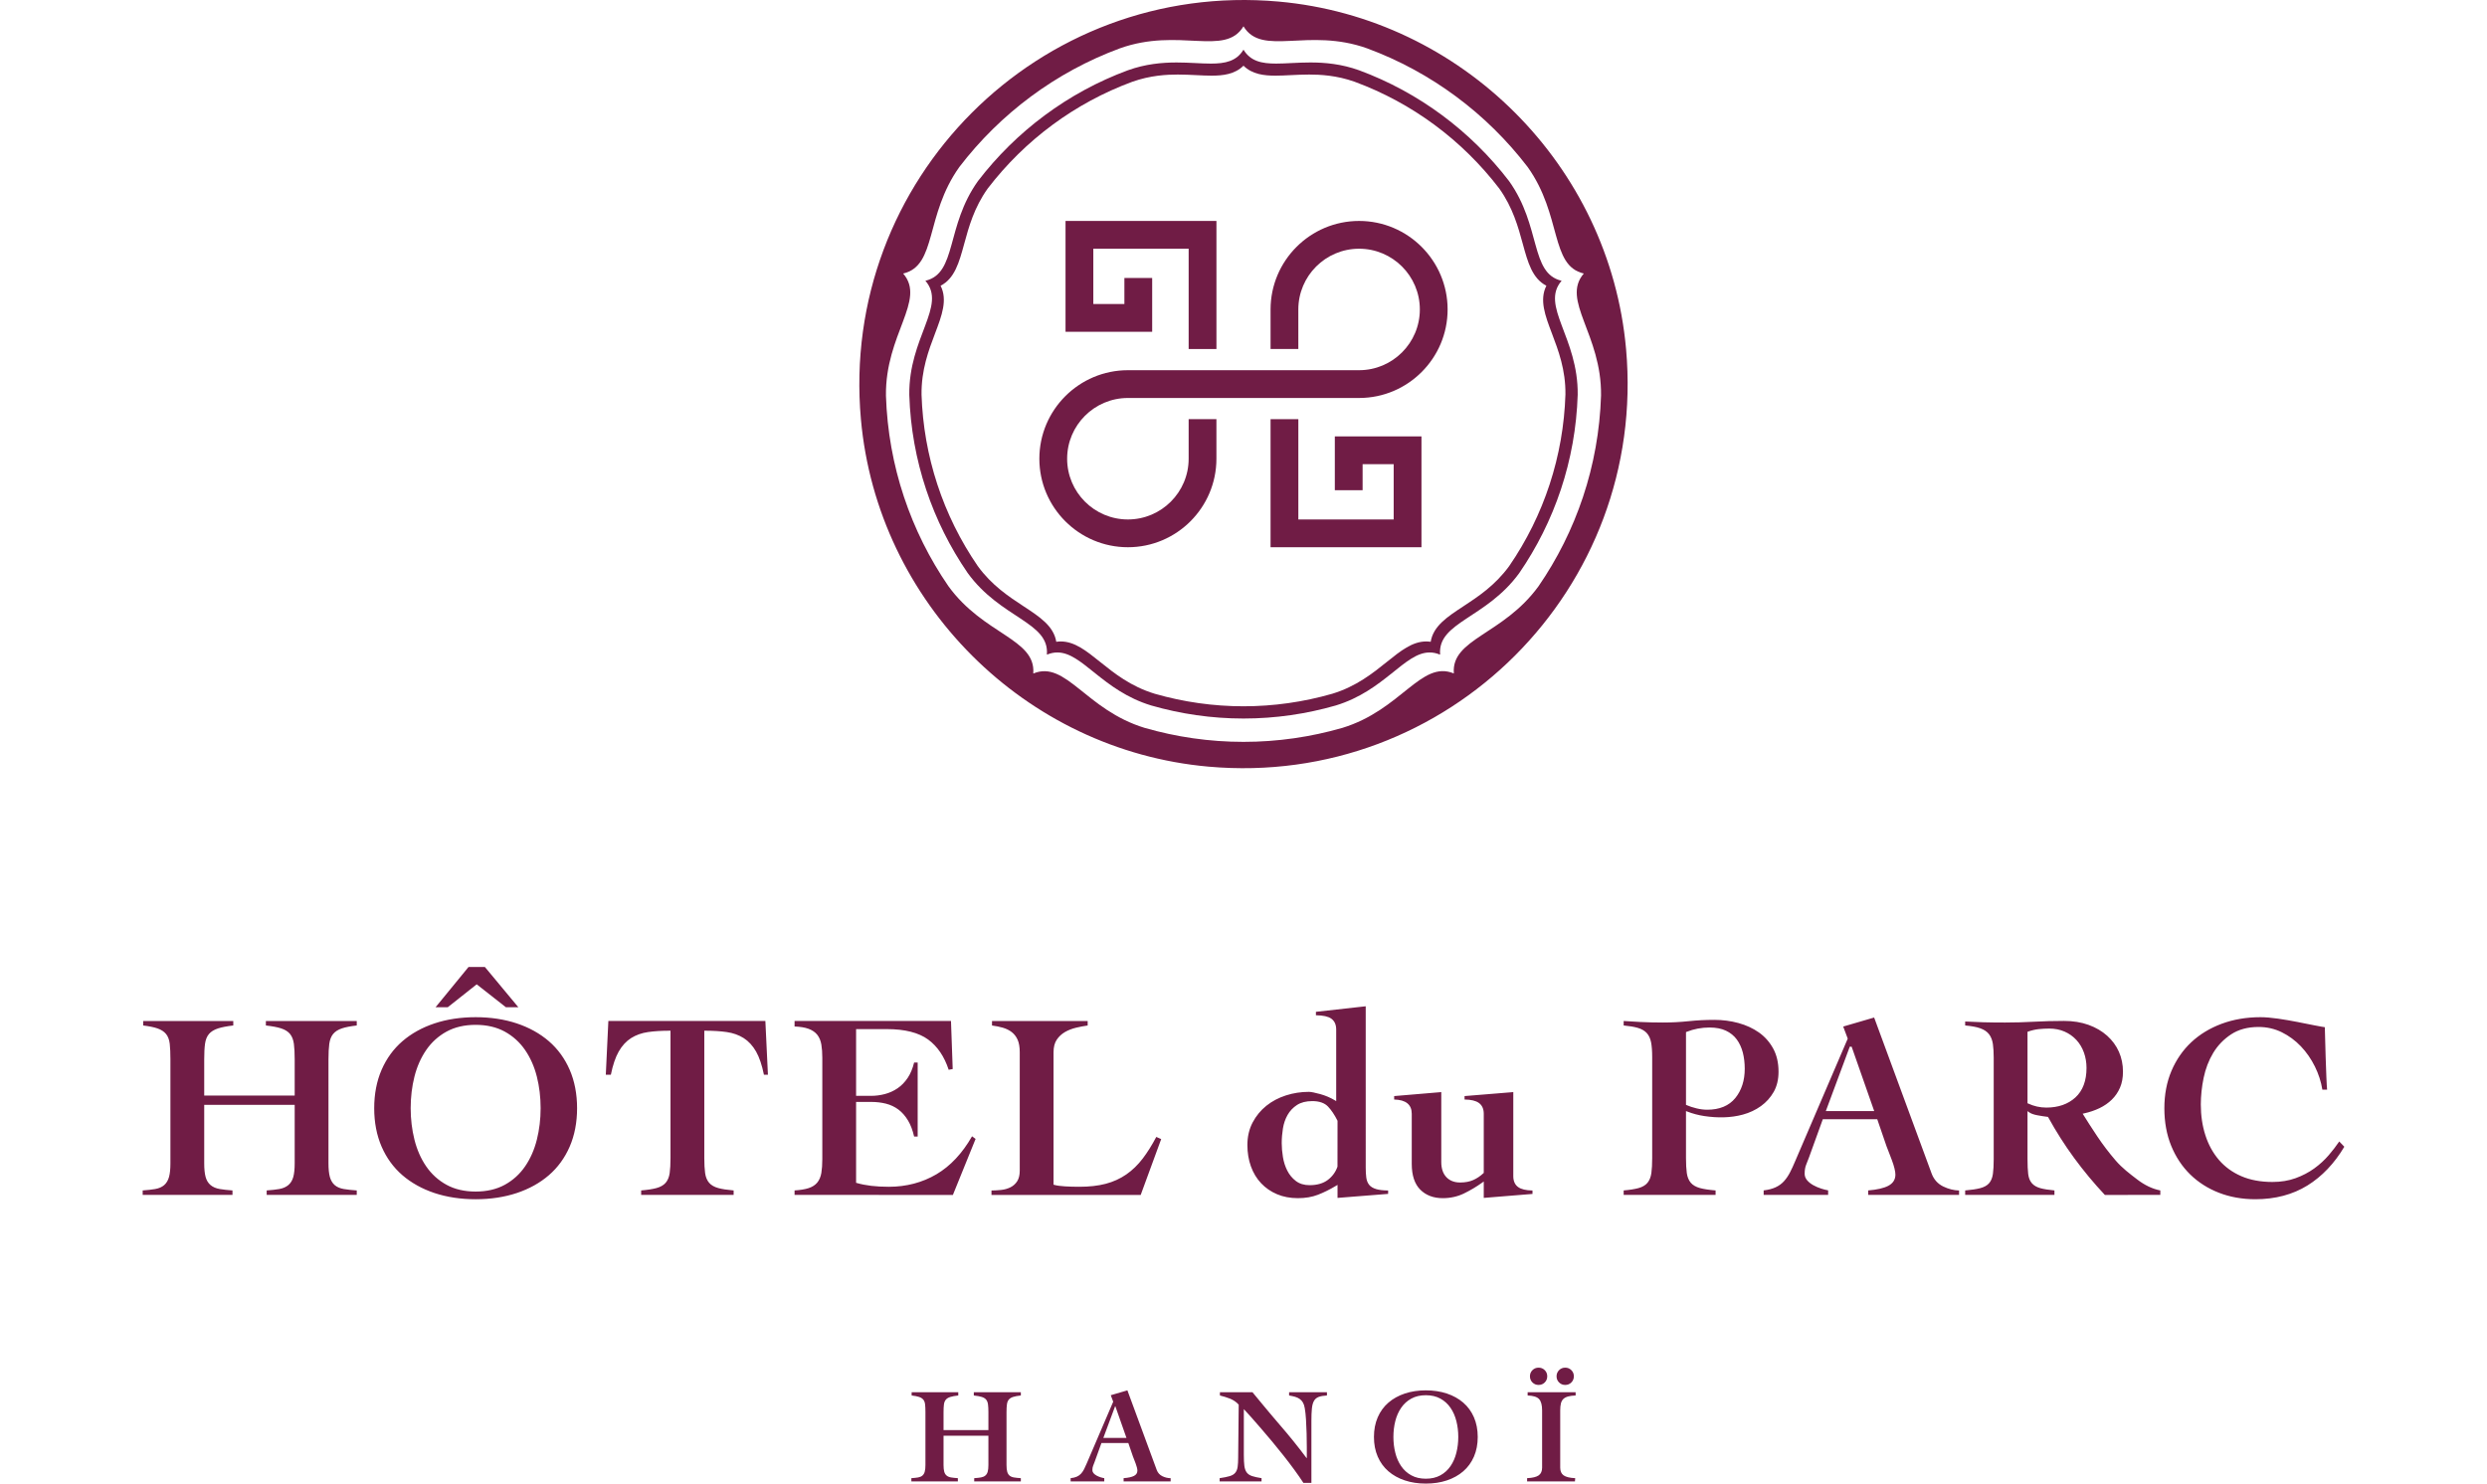 <?xml version="1.0" encoding="utf-8"?>
<!-- Generator: Adobe Illustrator 19.0.0, SVG Export Plug-In . SVG Version: 6.00 Build 0)  -->
<svg version="1.1" id="レイヤー_1" xmlns="http://www.w3.org/2000/svg" xmlns:xlink="http://www.w3.org/1999/xlink" x="0px"
	 y="0px" width="200px" height="119.326px" viewBox="0 0 177.051 119.326" style="enable-background:new 0 0 177.051 119.326;"
	 xml:space="preserve">
<style type="text/css">
	.st0{fill:#701C45;}
</style>
<path class="st0" d="M61.816,118.891c0.218-0.014,0.399-0.034,0.544-0.059c0.145-0.026,0.261-0.076,0.348-0.153
	c0.087-0.076,0.148-0.18,0.184-0.315c0.037-0.134,0.055-0.313,0.055-0.538v-4.238c0-0.261-0.009-0.471-0.028-0.63
	c-0.018-0.159-0.065-0.286-0.141-0.38c-0.076-0.095-0.189-0.167-0.337-0.218c-0.148-0.05-0.349-0.09-0.603-0.119v-0.261h3.749v0.261
	c-0.268,0.029-0.481,0.069-0.641,0.119c-0.159,0.051-0.279,0.123-0.358,0.218c-0.08,0.094-0.131,0.221-0.153,0.38
	c-0.021,0.159-0.032,0.369-0.032,0.63v1.435h3.608v-1.435c0-0.261-0.011-0.471-0.033-0.63s-0.07-0.286-0.147-0.38
	c-0.076-0.095-0.192-0.167-0.347-0.218c-0.156-0.05-0.372-0.09-0.647-0.119v-0.261h3.782v0.261c-0.268,0.029-0.478,0.069-0.63,0.119
	c-0.153,0.051-0.267,0.123-0.343,0.218c-0.076,0.094-0.125,0.221-0.146,0.38c-0.022,0.159-0.033,0.369-0.033,0.63v4.238
	c0,0.225,0.018,0.404,0.054,0.538c0.037,0.135,0.098,0.239,0.185,0.315c0.087,0.077,0.205,0.127,0.353,0.153
	c0.149,0.025,0.335,0.045,0.56,0.059v0.261H66.87v-0.261c0.217-0.014,0.398-0.034,0.543-0.059c0.145-0.026,0.262-0.076,0.353-0.153
	c0.091-0.076,0.154-0.18,0.19-0.315c0.037-0.134,0.055-0.313,0.055-0.538v-2.347h-3.608v2.347c0,0.225,0.018,0.404,0.054,0.538
	c0.036,0.135,0.1,0.239,0.19,0.315c0.091,0.077,0.21,0.127,0.359,0.153c0.149,0.025,0.331,0.045,0.549,0.059v0.261h-3.739V118.891z
	 M74.624,118.891c0.203-0.021,0.372-0.063,0.506-0.125c0.134-0.061,0.246-0.143,0.337-0.244c0.09-0.102,0.17-0.219,0.239-0.353
	s0.139-0.288,0.212-0.462l2.13-4.966l-0.196-0.522l1.337-0.391l2.358,6.4c0.087,0.233,0.239,0.401,0.456,0.506
	c0.218,0.105,0.439,0.157,0.663,0.157v0.261h-3.782v-0.261c0.377-0.029,0.656-0.09,0.837-0.184s0.272-0.236,0.272-0.424
	c0-0.065-0.013-0.149-0.038-0.25c-0.026-0.102-0.058-0.205-0.098-0.31c-0.04-0.105-0.08-0.21-0.12-0.315
	c-0.039-0.105-0.074-0.194-0.103-0.266l-0.369-1.076h-2.163l-0.554,1.532c-0.036,0.102-0.074,0.2-0.114,0.294
	c-0.04,0.094-0.06,0.213-0.06,0.358c0,0.087,0.031,0.167,0.092,0.239c0.062,0.073,0.142,0.136,0.239,0.19
	c0.098,0.055,0.203,0.1,0.316,0.136c0.112,0.037,0.215,0.062,0.309,0.076v0.261h-2.706V118.891z M79.113,115.653l-0.892-2.543H78.2
	l-0.946,2.543H79.113z M86.608,118.891c0.34-0.05,0.608-0.105,0.804-0.163c0.196-0.057,0.344-0.146,0.445-0.266
	c0.102-0.119,0.167-0.277,0.196-0.473c0.029-0.195,0.044-0.456,0.044-0.782l0.043-4.227c-0.094-0.109-0.201-0.203-0.321-0.283
	c-0.119-0.08-0.244-0.147-0.374-0.201c-0.131-0.054-0.265-0.101-0.403-0.141c-0.137-0.04-0.275-0.078-0.413-0.114v-0.261h2.619
	c0,0,1.458,1.775,2.201,2.63c0.743,0.855,1.458,1.742,2.146,2.662h0.022v-0.88c0-0.355-0.005-0.723-0.016-1.103
	s-0.027-0.749-0.049-1.108c-0.022-0.359-0.054-0.661-0.098-0.908c-0.029-0.188-0.078-0.342-0.147-0.462
	c-0.069-0.119-0.157-0.217-0.266-0.293c-0.109-0.076-0.234-0.134-0.375-0.174c-0.141-0.04-0.299-0.074-0.473-0.103v-0.261h3.043
	v0.261c-0.282,0.015-0.507,0.054-0.673,0.119c-0.167,0.066-0.292,0.174-0.375,0.326c-0.084,0.152-0.138,0.357-0.163,0.614
	c-0.026,0.258-0.038,0.585-0.038,0.984v4.988h-0.642c-0.217-0.334-0.463-0.689-0.739-1.065c-0.275-0.377-0.563-0.756-0.864-1.136
	c-0.3-0.38-0.604-0.755-0.912-1.125c-0.309-0.369-0.603-0.717-0.886-1.043c-0.283-0.326-0.543-0.625-0.782-0.896
	c-0.24-0.272-0.442-0.495-0.609-0.669v3.684c0,0.37,0.014,0.665,0.043,0.886c0.029,0.221,0.093,0.397,0.191,0.527
	c0.097,0.13,0.241,0.226,0.429,0.288c0.188,0.062,0.442,0.118,0.761,0.168v0.261h-3.369V118.891z M103.189,111.828
	c0.615,0,1.179,0.085,1.69,0.255c0.51,0.171,0.951,0.415,1.32,0.734c0.369,0.318,0.655,0.711,0.859,1.179
	c0.202,0.467,0.304,0.994,0.304,1.581s-0.102,1.114-0.304,1.581c-0.204,0.467-0.49,0.86-0.859,1.179
	c-0.369,0.319-0.81,0.563-1.32,0.734c-0.511,0.17-1.075,0.255-1.69,0.255c-0.616,0-1.179-0.085-1.69-0.255
	c-0.511-0.171-0.951-0.415-1.32-0.734c-0.37-0.319-0.656-0.712-0.859-1.179c-0.203-0.467-0.304-0.994-0.304-1.581
	s0.101-1.114,0.304-1.581c0.203-0.468,0.489-0.861,0.859-1.179c0.369-0.319,0.809-0.563,1.32-0.734
	C102.01,111.913,102.573,111.828,103.189,111.828 M103.189,112.219c-0.45,0-0.839,0.091-1.168,0.272
	c-0.33,0.181-0.602,0.427-0.815,0.739c-0.214,0.311-0.372,0.668-0.473,1.07c-0.102,0.402-0.152,0.828-0.152,1.277
	c0,0.442,0.05,0.866,0.152,1.271c0.101,0.407,0.259,0.765,0.473,1.076c0.213,0.312,0.485,0.558,0.815,0.739
	c0.329,0.181,0.718,0.272,1.168,0.272c0.449,0,0.838-0.091,1.168-0.272s0.601-0.427,0.815-0.739
	c0.214-0.311,0.371-0.669,0.472-1.076c0.102-0.405,0.153-0.829,0.153-1.271c0-0.449-0.051-0.875-0.153-1.277
	c-0.101-0.402-0.258-0.759-0.472-1.07c-0.214-0.312-0.485-0.558-0.815-0.739S103.638,112.219,103.189,112.219 M111.376,111.98h3.858
	v0.261c-0.247,0.007-0.451,0.035-0.614,0.081c-0.163,0.048-0.29,0.116-0.381,0.207c-0.09,0.09-0.154,0.21-0.19,0.358
	c-0.036,0.149-0.054,0.332-0.054,0.549v4.608c0,0.282,0.09,0.489,0.272,0.619c0.181,0.131,0.492,0.207,0.934,0.228l-0.022,0.261
	h-3.847v-0.261c0.442-0.021,0.754-0.097,0.935-0.228c0.181-0.13,0.272-0.337,0.272-0.619v-4.608c0-0.427-0.082-0.729-0.245-0.907
	c-0.163-0.178-0.469-0.273-0.918-0.288V111.98z M112.256,110.002c0.196,0,0.361,0.067,0.495,0.201s0.201,0.299,0.201,0.494
	c0,0.196-0.067,0.361-0.201,0.495c-0.134,0.134-0.299,0.201-0.495,0.201c-0.195,0-0.36-0.067-0.494-0.201
	c-0.134-0.134-0.201-0.299-0.201-0.495c0-0.195,0.067-0.36,0.201-0.494S112.061,110.002,112.256,110.002 M114.397,110.002
	c0.196,0,0.36,0.067,0.494,0.201s0.201,0.299,0.201,0.494c0,0.196-0.067,0.361-0.201,0.495c-0.134,0.134-0.298,0.201-0.494,0.201
	c-0.196,0-0.36-0.067-0.494-0.201c-0.134-0.134-0.202-0.299-0.202-0.495c0-0.195,0.068-0.36,0.202-0.494
	S114.201,110.002,114.397,110.002"/>
<path class="st0" d="M7.221,96.109v-0.361c-0.399-0.028-0.741-0.066-1.018-0.113c-0.306-0.052-0.556-0.159-0.745-0.318
	c-0.191-0.16-0.325-0.382-0.4-0.661c-0.073-0.27-0.11-0.633-0.11-1.082v-4.71h7.276v4.71c0,0.448-0.038,0.812-0.11,1.082
	c-0.076,0.279-0.211,0.502-0.401,0.661c-0.189,0.159-0.435,0.266-0.733,0.318c-0.272,0.047-0.611,0.085-1.008,0.113v0.361h7.243
	v-0.36c-0.413-0.029-0.762-0.067-1.04-0.114c-0.306-0.052-0.553-0.16-0.735-0.318c-0.183-0.161-0.314-0.383-0.389-0.661
	c-0.073-0.269-0.11-0.632-0.11-1.082V85.21c0-0.515,0.022-0.937,0.065-1.254c0.045-0.328,0.148-0.593,0.307-0.789
	c0.159-0.197,0.398-0.35,0.711-0.454c0.291-0.097,0.691-0.175,1.191-0.232V82.12H9.907v0.361c0.514,0.057,0.925,0.135,1.223,0.232
	c0.32,0.104,0.563,0.257,0.722,0.454c0.159,0.196,0.262,0.461,0.307,0.789c0.043,0.315,0.065,0.737,0.065,1.254v2.909H4.948V85.21
	c0-0.516,0.021-0.938,0.065-1.254c0.045-0.329,0.151-0.594,0.318-0.791c0.166-0.196,0.416-0.348,0.743-0.453
	c0.304-0.096,0.711-0.174,1.211-0.231V82.12H0.042v0.361c0.472,0.058,0.854,0.135,1.138,0.232c0.305,0.105,0.541,0.257,0.7,0.454
	c0.159,0.196,0.258,0.462,0.296,0.791c0.036,0.319,0.054,0.74,0.054,1.252v8.364c0,0.448-0.037,0.812-0.11,1.082
	c-0.076,0.279-0.206,0.501-0.389,0.661c-0.182,0.158-0.425,0.265-0.724,0.318C0.736,95.682,0.397,95.72,0,95.748v0.361H7.221z
	 M26.776,81.814c-1.201,0-2.315,0.168-3.31,0.5c-0.994,0.331-1.862,0.813-2.58,1.433c-0.717,0.619-1.28,1.392-1.673,2.298
	c-0.394,0.908-0.595,1.948-0.595,3.09s0.201,2.181,0.595,3.089c0.393,0.907,0.956,1.68,1.673,2.299
	c0.718,0.62,1.586,1.101,2.58,1.433c0.996,0.331,2.109,0.5,3.31,0.5c1.2,0,2.314-0.169,3.31-0.5
	c0.994-0.332,1.862-0.813,2.579-1.433c0.717-0.618,1.28-1.392,1.674-2.299c0.394-0.908,0.594-1.948,0.594-3.089
	c0-1.142-0.2-2.181-0.594-3.09c-0.394-0.907-0.957-1.68-1.673-2.298c-0.718-0.62-1.586-1.102-2.58-1.433
	C29.09,81.982,27.977,81.814,26.776,81.814 M26.776,95.839c-0.896,0-1.684-0.183-2.343-0.545c-0.659-0.361-1.209-0.86-1.635-1.483
	c-0.425-0.619-0.743-1.342-0.944-2.148c-0.201-0.802-0.303-1.653-0.303-2.528c0-0.889,0.102-1.744,0.303-2.539
	c0.201-0.799,0.519-1.518,0.944-2.138c0.426-0.622,0.976-1.12,1.635-1.483c0.659-0.361,1.447-0.545,2.343-0.545
	c0.895,0,1.683,0.184,2.343,0.545c0.658,0.362,1.208,0.861,1.635,1.483c0.425,0.62,0.743,1.339,0.944,2.138
	c0.201,0.796,0.303,1.65,0.303,2.539c0,0.874-0.102,1.725-0.303,2.528c-0.201,0.806-0.519,1.529-0.944,2.148
	c-0.427,0.623-0.977,1.122-1.635,1.483C28.46,95.656,27.671,95.839,26.776,95.839 M29.21,81.014h1.002l-2.693-3.239h-1.314
	l-2.652,3.239h0.981l2.327-1.844L29.21,81.014z M40.087,95.748v0.361h7.436v-0.361c-0.513-0.043-0.926-0.106-1.23-0.189
	c-0.329-0.09-0.58-0.235-0.746-0.432c-0.167-0.197-0.274-0.459-0.318-0.78c-0.043-0.308-0.065-0.712-0.065-1.201V82.902h0.078
	c0.643,0,1.224,0.036,1.726,0.108c0.51,0.073,0.967,0.235,1.361,0.483c0.394,0.249,0.731,0.615,1.002,1.089
	c0.26,0.458,0.471,1.083,0.628,1.858h0.322l-0.206-4.324H37.449l-0.206,4.324h0.407c0.157-0.776,0.369-1.401,0.629-1.858
	c0.269-0.474,0.607-0.84,1.002-1.089c0.393-0.248,0.85-0.41,1.36-0.483c0.502-0.072,1.083-0.108,1.727-0.108h0.078v10.244
	c0,0.487-0.022,0.891-0.065,1.201c-0.045,0.321-0.152,0.583-0.318,0.78c-0.167,0.197-0.418,0.342-0.747,0.432
	C41.013,95.642,40.599,95.705,40.087,95.748 M65.155,96.111l1.826-4.507l-0.285-0.21c-0.782,1.368-1.743,2.395-2.859,3.052
	c-1.137,0.669-2.427,1.008-3.835,1.008c-0.519,0-0.994-0.026-1.414-0.076c-0.425-0.051-0.815-0.127-1.16-0.228l-0.057-0.016v-6.506
	h1.194c0.433,0,0.84,0.048,1.209,0.141c0.373,0.096,0.71,0.256,1.003,0.475c0.293,0.22,0.552,0.516,0.771,0.88
	c0.209,0.348,0.374,0.783,0.489,1.292h0.286V85.46h-0.286c-0.117,0.481-0.289,0.895-0.512,1.23
	c-0.234,0.351-0.512,0.636-0.826,0.847c-0.313,0.212-0.657,0.367-1.021,0.461c-0.361,0.095-0.735,0.143-1.113,0.143h-1.194v-5.368
	h2.48c1.44,0,2.556,0.283,3.317,0.841c0.746,0.547,1.3,1.364,1.648,2.43l0.324-0.06l-0.138-3.868l-12.579,0.001v0.445
	c0.458,0.018,0.834,0.08,1.118,0.184c0.305,0.111,0.544,0.275,0.71,0.486c0.165,0.21,0.274,0.474,0.327,0.786
	c0.05,0.303,0.076,0.661,0.076,1.063v8.15c0,0.431-0.026,0.804-0.076,1.107c-0.053,0.312-0.163,0.573-0.328,0.776
	c-0.166,0.204-0.406,0.356-0.712,0.454c-0.283,0.09-0.658,0.151-1.115,0.181v0.359L65.155,96.111z M80.258,96.111l1.648-4.493
	l-0.394-0.173c-0.349,0.661-0.715,1.245-1.089,1.737c-0.389,0.511-0.835,0.943-1.325,1.282c-0.493,0.34-1.049,0.593-1.655,0.751
	c-0.603,0.159-1.317,0.239-2.121,0.239c-0.412,0-0.804-0.011-1.163-0.033c-0.362-0.022-0.649-0.062-0.854-0.12l-0.056-0.017V84.631
	c0-0.414,0.088-0.753,0.26-1.009c0.17-0.251,0.391-0.458,0.658-0.613c0.262-0.153,0.565-0.271,0.9-0.351
	c0.31-0.075,0.622-0.133,0.927-0.175V82.12h-7.693v0.362c0.317,0.043,0.608,0.102,0.866,0.176c0.281,0.082,0.524,0.202,0.723,0.357
	c0.202,0.157,0.362,0.366,0.474,0.62c0.111,0.252,0.168,0.587,0.168,0.996v9.522c0,0.357-0.07,0.645-0.206,0.857
	c-0.135,0.211-0.319,0.376-0.546,0.489c-0.222,0.111-0.476,0.182-0.755,0.211c-0.247,0.027-0.505,0.041-0.767,0.043v0.357
	L80.258,96.111z M93.778,87.819c-0.632,0-1.252,0.096-1.841,0.286c-0.589,0.189-1.119,0.469-1.573,0.833
	c-0.454,0.364-0.827,0.817-1.106,1.348c-0.278,0.53-0.42,1.138-0.42,1.808c0,0.618,0.096,1.197,0.285,1.722
	c0.188,0.523,0.464,0.979,0.82,1.356c0.356,0.376,0.787,0.673,1.282,0.882c0.495,0.21,1.058,0.316,1.674,0.316
	c0.602,0,1.145-0.092,1.612-0.274c0.472-0.182,0.962-0.425,1.458-0.723l0.118-0.071v1.047l4.069-0.323v-0.273
	c-0.399-0.004-0.719-0.041-0.952-0.11c-0.258-0.076-0.452-0.193-0.576-0.348c-0.122-0.154-0.2-0.351-0.23-0.587
	c-0.029-0.222-0.044-0.49-0.044-0.794V80.936l-4.004,0.446v0.276c0.58,0.008,0.984,0.097,1.232,0.271
	c0.264,0.187,0.398,0.482,0.398,0.879v5.757l-0.118-0.071c-0.349-0.209-0.743-0.377-1.171-0.496
	C94.263,87.879,93.956,87.819,93.778,87.819 M93.843,95.325c-0.445,0-0.818-0.114-1.109-0.338c-0.288-0.221-0.519-0.5-0.687-0.831
	c-0.167-0.327-0.285-0.695-0.351-1.095c-0.064-0.395-0.097-0.771-0.097-1.117c0-0.388,0.033-0.786,0.097-1.181
	c0.066-0.401,0.191-0.766,0.374-1.087c0.184-0.325,0.438-0.593,0.755-0.8c0.319-0.207,0.733-0.313,1.232-0.313
	c0.563,0,0.99,0.149,1.269,0.443c0.268,0.283,0.521,0.661,0.753,1.123l0.008,0.035l-0.004,3.671
	c-0.148,0.428-0.409,0.787-0.777,1.067C94.936,95.182,94.444,95.325,93.843,95.325 M100.641,88.436
	c0.939,0.02,1.415,0.406,1.415,1.149v4.032c0,0.918,0.23,1.613,0.685,2.068c0.454,0.455,1.063,0.685,1.81,0.685
	c0.614,0,1.188-0.128,1.703-0.378c0.524-0.255,1.018-0.549,1.468-0.873l0.124-0.089v1.319l3.919-0.319v-0.277
	c-0.524-0.008-0.9-0.096-1.147-0.271c-0.263-0.186-0.397-0.482-0.397-0.879v-6.764l-3.919,0.32v0.276
	c0.524,0.008,0.899,0.097,1.146,0.272c0.264,0.186,0.398,0.481,0.398,0.878v4.752l-0.025,0.023c-0.248,0.234-0.522,0.419-0.815,0.55
	c-0.294,0.133-0.651,0.2-1.06,0.2c-0.465,0-0.837-0.145-1.108-0.431c-0.27-0.286-0.408-0.693-0.408-1.212v-5.628l-3.789,0.32V88.436
	z M119.098,95.748v0.361h7.392v-0.361c-0.527-0.043-0.947-0.106-1.25-0.189c-0.329-0.09-0.581-0.235-0.747-0.432
	c-0.166-0.196-0.273-0.458-0.318-0.78c-0.043-0.31-0.065-0.714-0.065-1.201v-3.782l0.106,0.041c0.436,0.169,0.896,0.29,1.367,0.361
	c1.051,0.157,2.119,0.151,3.099-0.117c0.538-0.146,1.028-0.377,1.454-0.684c0.425-0.306,0.772-0.692,1.029-1.145
	c0.257-0.451,0.387-0.997,0.387-1.623c0-0.712-0.145-1.338-0.43-1.861c-0.286-0.523-0.672-0.958-1.145-1.293
	c-0.478-0.336-1.032-0.592-1.649-0.76c-0.62-0.169-1.269-0.254-1.931-0.254c-0.708,0-1.409,0.035-2.083,0.107
	c-0.676,0.071-1.36,0.107-2.035,0.107c-0.673,0-1.287-0.015-1.827-0.043c-0.508-0.026-0.959-0.053-1.354-0.08v0.36
	c0.456,0.043,0.833,0.106,1.122,0.189c0.313,0.089,0.56,0.23,0.734,0.419c0.173,0.189,0.291,0.444,0.351,0.757
	c0.058,0.304,0.087,0.705,0.087,1.194v8.107c0,0.489-0.022,0.893-0.065,1.201c-0.045,0.32-0.147,0.582-0.306,0.778
	c-0.159,0.198-0.403,0.344-0.726,0.434C119.999,95.641,119.596,95.705,119.098,95.748 M125.818,89.256
	c-0.278,0-0.569-0.037-0.866-0.11c-0.297-0.072-0.565-0.16-0.795-0.262l-0.047-0.02v-5.851l0.049-0.02
	c0.29-0.115,0.59-0.204,0.894-0.261c0.304-0.058,0.626-0.088,0.958-0.088c0.509,0,0.949,0.086,1.309,0.254
	c0.36,0.17,0.656,0.409,0.877,0.711c0.219,0.3,0.382,0.656,0.485,1.056c0.101,0.399,0.152,0.835,0.152,1.296
	c0,0.943-0.255,1.736-0.757,2.354C127.57,88.939,126.81,89.256,125.818,89.256 M138.763,95.748v0.36h7.307v-0.355
	c-0.427-0.012-0.852-0.119-1.264-0.318c-0.445-0.215-0.762-0.565-0.94-1.04l-4.625-12.554l-2.488,0.726l0.365,0.973l-0.013,0.028
	l-4.203,9.801c-0.144,0.345-0.285,0.653-0.421,0.916c-0.138,0.269-0.3,0.509-0.483,0.714c-0.184,0.207-0.417,0.376-0.69,0.501
	c-0.255,0.118-0.575,0.2-0.952,0.245v0.362l5.185,0.001v-0.366c-0.173-0.03-0.36-0.078-0.558-0.142
	c-0.224-0.072-0.438-0.165-0.636-0.274c-0.201-0.112-0.367-0.244-0.493-0.393c-0.133-0.157-0.201-0.332-0.201-0.523
	c0-0.295,0.042-0.543,0.124-0.738c0.077-0.181,0.152-0.375,0.224-0.575l1.112-3.075h4.378l0.747,2.176
	c0.057,0.14,0.124,0.315,0.203,0.523l0.237,0.622c0.079,0.21,0.144,0.419,0.195,0.62c0.052,0.208,0.078,0.376,0.078,0.512
	c0,0.401-0.195,0.706-0.579,0.905C140.019,95.564,139.478,95.688,138.763,95.748 M139.245,89.363h-3.889l1.924-5.175h0.152
	L139.245,89.363z M151.574,89.368l0.124,0.09c0.147,0.107,0.371,0.189,0.665,0.243c0.306,0.057,0.582,0.1,0.82,0.128l0.04,0.005
	l0.02,0.035c0.624,1.136,1.326,2.237,2.085,3.273c0.752,1.025,1.581,2.024,2.467,2.968l4.459-0.003v-0.359
	c-0.631-0.123-1.255-0.42-1.857-0.882c-0.616-0.473-1.201-0.907-1.738-1.53c-0.536-0.624-1.033-1.276-1.475-1.938
	c-0.443-0.666-0.819-1.247-1.116-1.729l-0.058-0.094l0.108-0.023c0.448-0.098,0.868-0.241,1.248-0.423
	c0.375-0.181,0.707-0.41,0.987-0.683c0.277-0.27,0.499-0.593,0.658-0.962c0.16-0.367,0.24-0.801,0.24-1.287
	c0-0.572-0.109-1.11-0.325-1.599c-0.216-0.487-0.534-0.922-0.946-1.292c-0.413-0.37-0.916-0.665-1.497-0.874
	c-0.582-0.211-1.248-0.318-1.979-0.318c-0.837,0-1.651,0.022-2.419,0.065c-0.771,0.042-1.552,0.064-2.321,0.064
	c-0.648,0-1.23-0.007-1.728-0.021c-0.478-0.014-0.973-0.034-1.475-0.061v0.318c0.5,0.045,0.904,0.119,1.202,0.223
	c0.321,0.112,0.565,0.277,0.724,0.488c0.157,0.211,0.259,0.475,0.304,0.787c0.043,0.302,0.065,0.674,0.065,1.104v8.15
	c0,0.488-0.022,0.888-0.065,1.191c-0.045,0.314-0.148,0.565-0.308,0.747c-0.16,0.184-0.404,0.318-0.726,0.4
	c-0.296,0.076-0.697,0.136-1.196,0.179v0.36h7.179v-0.361c-0.471-0.043-0.848-0.103-1.122-0.178c-0.3-0.082-0.533-0.217-0.692-0.4
	c-0.161-0.183-0.261-0.435-0.298-0.749c-0.036-0.302-0.054-0.701-0.054-1.189V89.368z M153.089,89.084
	c-0.51,0-1.004-0.111-1.47-0.329l-0.045-0.021v-5.745l0.052-0.019c0.291-0.101,0.578-0.167,0.854-0.197
	c0.273-0.028,0.558-0.043,0.845-0.043c0.451,0,0.866,0.082,1.232,0.243c0.366,0.161,0.685,0.387,0.948,0.672
	s0.467,0.626,0.606,1.013c0.138,0.386,0.208,0.803,0.208,1.238c0,1.034-0.301,1.832-0.894,2.374
	C154.834,88.81,154.048,89.084,153.089,89.084 M170.307,81.814c-1.129,0-2.18,0.179-3.125,0.531
	c-0.944,0.352-1.765,0.852-2.44,1.485c-0.675,0.633-1.211,1.407-1.591,2.301s-0.572,1.904-0.572,3.004
	c0,1.115,0.185,2.133,0.551,3.026c0.366,0.894,0.88,1.668,1.527,2.301s1.424,1.129,2.311,1.473c0.888,0.346,1.874,0.521,2.931,0.521
	c1.593,0,3.001-0.372,4.184-1.104c1.17-0.724,2.168-1.772,2.968-3.118l-0.407-0.424c-0.245,0.361-0.528,0.729-0.841,1.096
	c-0.339,0.396-0.733,0.758-1.172,1.074c-0.439,0.318-0.944,0.581-1.499,0.783c-0.556,0.202-1.182,0.304-1.86,0.304
	c-0.95,0-1.794-0.157-2.508-0.467c-0.716-0.31-1.32-0.751-1.798-1.308c-0.476-0.556-0.842-1.221-1.086-1.978
	c-0.245-0.754-0.369-1.588-0.369-2.479c0-0.689,0.076-1.409,0.226-2.139c0.152-0.735,0.411-1.41,0.771-2.009
	c0.363-0.601,0.847-1.103,1.44-1.493c0.596-0.393,1.339-0.593,2.209-0.593c0.666,0,1.295,0.144,1.868,0.427
	c0.569,0.281,1.085,0.662,1.534,1.131c0.447,0.469,0.826,1.017,1.128,1.628c0.293,0.592,0.494,1.215,0.598,1.855h0.381
	c-0.066-0.566-0.184-4.777-0.183-5.023c-0.059-0.01-0.334-0.045-0.859-0.153c-0.386-0.078-0.837-0.168-1.351-0.268
	c-0.5-0.099-1.026-0.189-1.562-0.267C171.172,81.853,170.7,81.814,170.307,81.814"/>
<path class="st0" d="M91.343,0.126C72.098-1.588,56.042,14.468,57.758,33.713c1.315,14.753,13.196,26.633,27.948,27.948
	c19.246,1.715,35.302-14.342,33.585-33.588C117.976,13.32,106.096,1.441,91.343,0.126 M116.506,22.192l-0.002-0.007L116.506,22.192z
	 M60.561,22.14l-0.022,0.067C60.546,22.185,60.554,22.163,60.561,22.14 M80.588,58.548c-4.76-1.449-6.333-5.461-8.957-4.38
	c-0.009-0.007-0.011-0.009-0.011-0.009c0.205-2.799-3.984-3.089-6.832-7.022c-3.011-4.385-4.834-9.643-5.016-15.309
	c-0.064-4.944,3.244-7.669,1.388-9.823l0.002-0.006c2.723-0.641,1.729-4.669,4.517-8.574c3.285-4.287,7.744-7.628,12.896-9.533
	c4.772-1.711,8.458,0.694,9.95-1.775c1.492,2.469,5.177,0.064,9.949,1.775c5.156,1.905,9.617,5.25,12.903,9.541
	c2.78,3.902,1.79,7.925,4.511,8.566l0.001,0.004c-1.851,2.154,1.444,4.874,1.389,9.806c-0.179,5.683-2.009,10.955-5.032,15.35
	c-2.848,3.911-7.02,4.206-6.806,6.993c-0.01,0.007-0.012,0.009-0.012,0.009c-2.632-1.074-4.206,2.937-8.964,4.387
	c-2.524,0.725-5.185,1.122-7.939,1.122C85.772,59.67,83.111,59.273,80.588,58.548"/>
<path class="st0" d="M88.525,5.284c0.699,0.691,1.639,0.801,2.571,0.801c0.38,0,0.781-0.02,1.206-0.041
	c0.479-0.023,0.973-0.048,1.499-0.048c0.878,0,2.215,0.061,3.682,0.587c4.598,1.699,8.615,4.67,11.609,8.578
	c1.099,1.543,1.522,3.093,1.896,4.46c0.402,1.474,0.758,2.775,1.895,3.361c-0.576,1.142-0.098,2.403,0.443,3.831
	c0.521,1.374,1.111,2.932,1.089,4.908c-0.157,4.96-1.723,9.739-4.523,13.81c-1.137,1.561-2.499,2.456-3.701,3.245
	c-1.279,0.839-2.407,1.58-2.611,2.844c-0.122-0.018-0.243-0.027-0.364-0.027c-1.111,0-2.053,0.755-3.143,1.63
	c-1.16,0.932-2.476,1.987-4.4,2.574c-2.333,0.67-4.738,1.01-7.148,1.01c-2.41,0-4.814-0.339-7.139-1.008
	c-1.933-0.588-3.249-1.644-4.409-2.576c-1.09-0.875-2.032-1.63-3.143-1.63c-0.121,0-0.242,0.009-0.364,0.027
	c-0.204-1.264-1.332-2.005-2.611-2.844c-1.207-0.793-2.576-1.691-3.708-3.254c-2.795-4.072-4.357-8.839-4.516-13.775
	c-0.025-1.993,0.567-3.556,1.089-4.934c0.541-1.428,1.019-2.689,0.443-3.831c1.138-0.585,1.493-1.887,1.896-3.361
	c0.374-1.369,0.797-2.922,1.891-4.454c3.002-3.917,7.018-6.885,11.607-8.582c1.472-0.528,2.81-0.589,3.688-0.589
	c0.526,0,1.02,0.025,1.499,0.048c0.425,0.021,0.826,0.041,1.206,0.041C86.886,6.085,87.826,5.975,88.525,5.284 M88.525,3.995
	c-0.562,0.931-1.458,1.12-2.62,1.12c-0.8,0-1.726-0.09-2.756-0.09c-1.182,0-2.502,0.119-3.925,0.629
	c-4.816,1.781-8.983,4.904-12.054,8.911c-2.606,3.65-1.676,7.415-4.222,8.015l-0.002,0.005c1.735,2.013-1.357,4.56-1.297,9.182
	c0.17,5.296,1.874,10.211,4.688,14.31c2.662,3.676,6.578,3.947,6.377,6.557c0.009,0.007,0.011,0.008,0.02,0.015
	c0.285-0.118,0.557-0.171,0.822-0.171c2.012,0,3.618,3.068,7.55,4.265c2.358,0.678,4.845,1.049,7.419,1.049
	c2.574,0,5.062-0.371,7.42-1.049c3.931-1.198,5.537-4.265,7.549-4.265c0.265,0,0.537,0.053,0.822,0.171l0.02-0.015
	c-0.2-2.605,3.7-2.881,6.362-6.536c2.826-4.108,4.536-9.037,4.703-14.349c0.052-4.61-3.029-7.153-1.297-9.163
	c-0.001-0.003-0.001-0.004-0.001-0.004c-2.544-0.602-1.619-4.362-4.217-8.01c-3.072-4.01-7.242-7.137-12.062-8.918
	c-1.422-0.51-2.741-0.629-3.923-0.629c-1.03,0-1.956,0.09-2.756,0.09C89.983,5.115,89.087,4.926,88.525,3.995"/>
<polygon class="st0" points="81.181,22.358 78.947,22.358 78.947,24.452 76.448,24.452 76.448,20.004 84.115,20.004 84.115,28.072 
	86.349,28.072 86.349,17.771 74.214,17.771 74.214,26.686 81.181,26.686 "/>
<polygon class="st0" points="95.87,39.428 98.104,39.428 98.104,37.334 100.603,37.334 100.603,41.782 92.936,41.782 92.936,33.714 
	90.702,33.714 90.702,44.015 102.837,44.015 102.837,35.1 95.87,35.1 "/>
<path class="st0" d="M97.821,17.771c-3.926,0-7.119,3.194-7.119,7.119v3.182h2.233V24.89c0-2.694,2.192-4.885,4.886-4.885
	c2.694,0,4.886,2.191,4.886,4.885c0,2.695-2.192,4.886-4.886,4.886h-3.139h-1.747h-2.233h-4.354h-2.233h-1.279h-3.607
	c-3.926,0-7.12,3.194-7.12,7.12c0,3.925,3.194,7.119,7.12,7.119c3.926,0,7.119-3.194,7.119-7.119v-3.182h-2.233v3.182
	c0,2.694-2.192,4.885-4.886,4.885s-4.886-2.191-4.886-4.885s2.192-4.886,4.886-4.886h3.147h1.739h2.233h4.354h2.233h1.287h3.599
	c3.926,0,7.119-3.194,7.119-7.12C104.94,20.965,101.747,17.771,97.821,17.771"/>
</svg>
